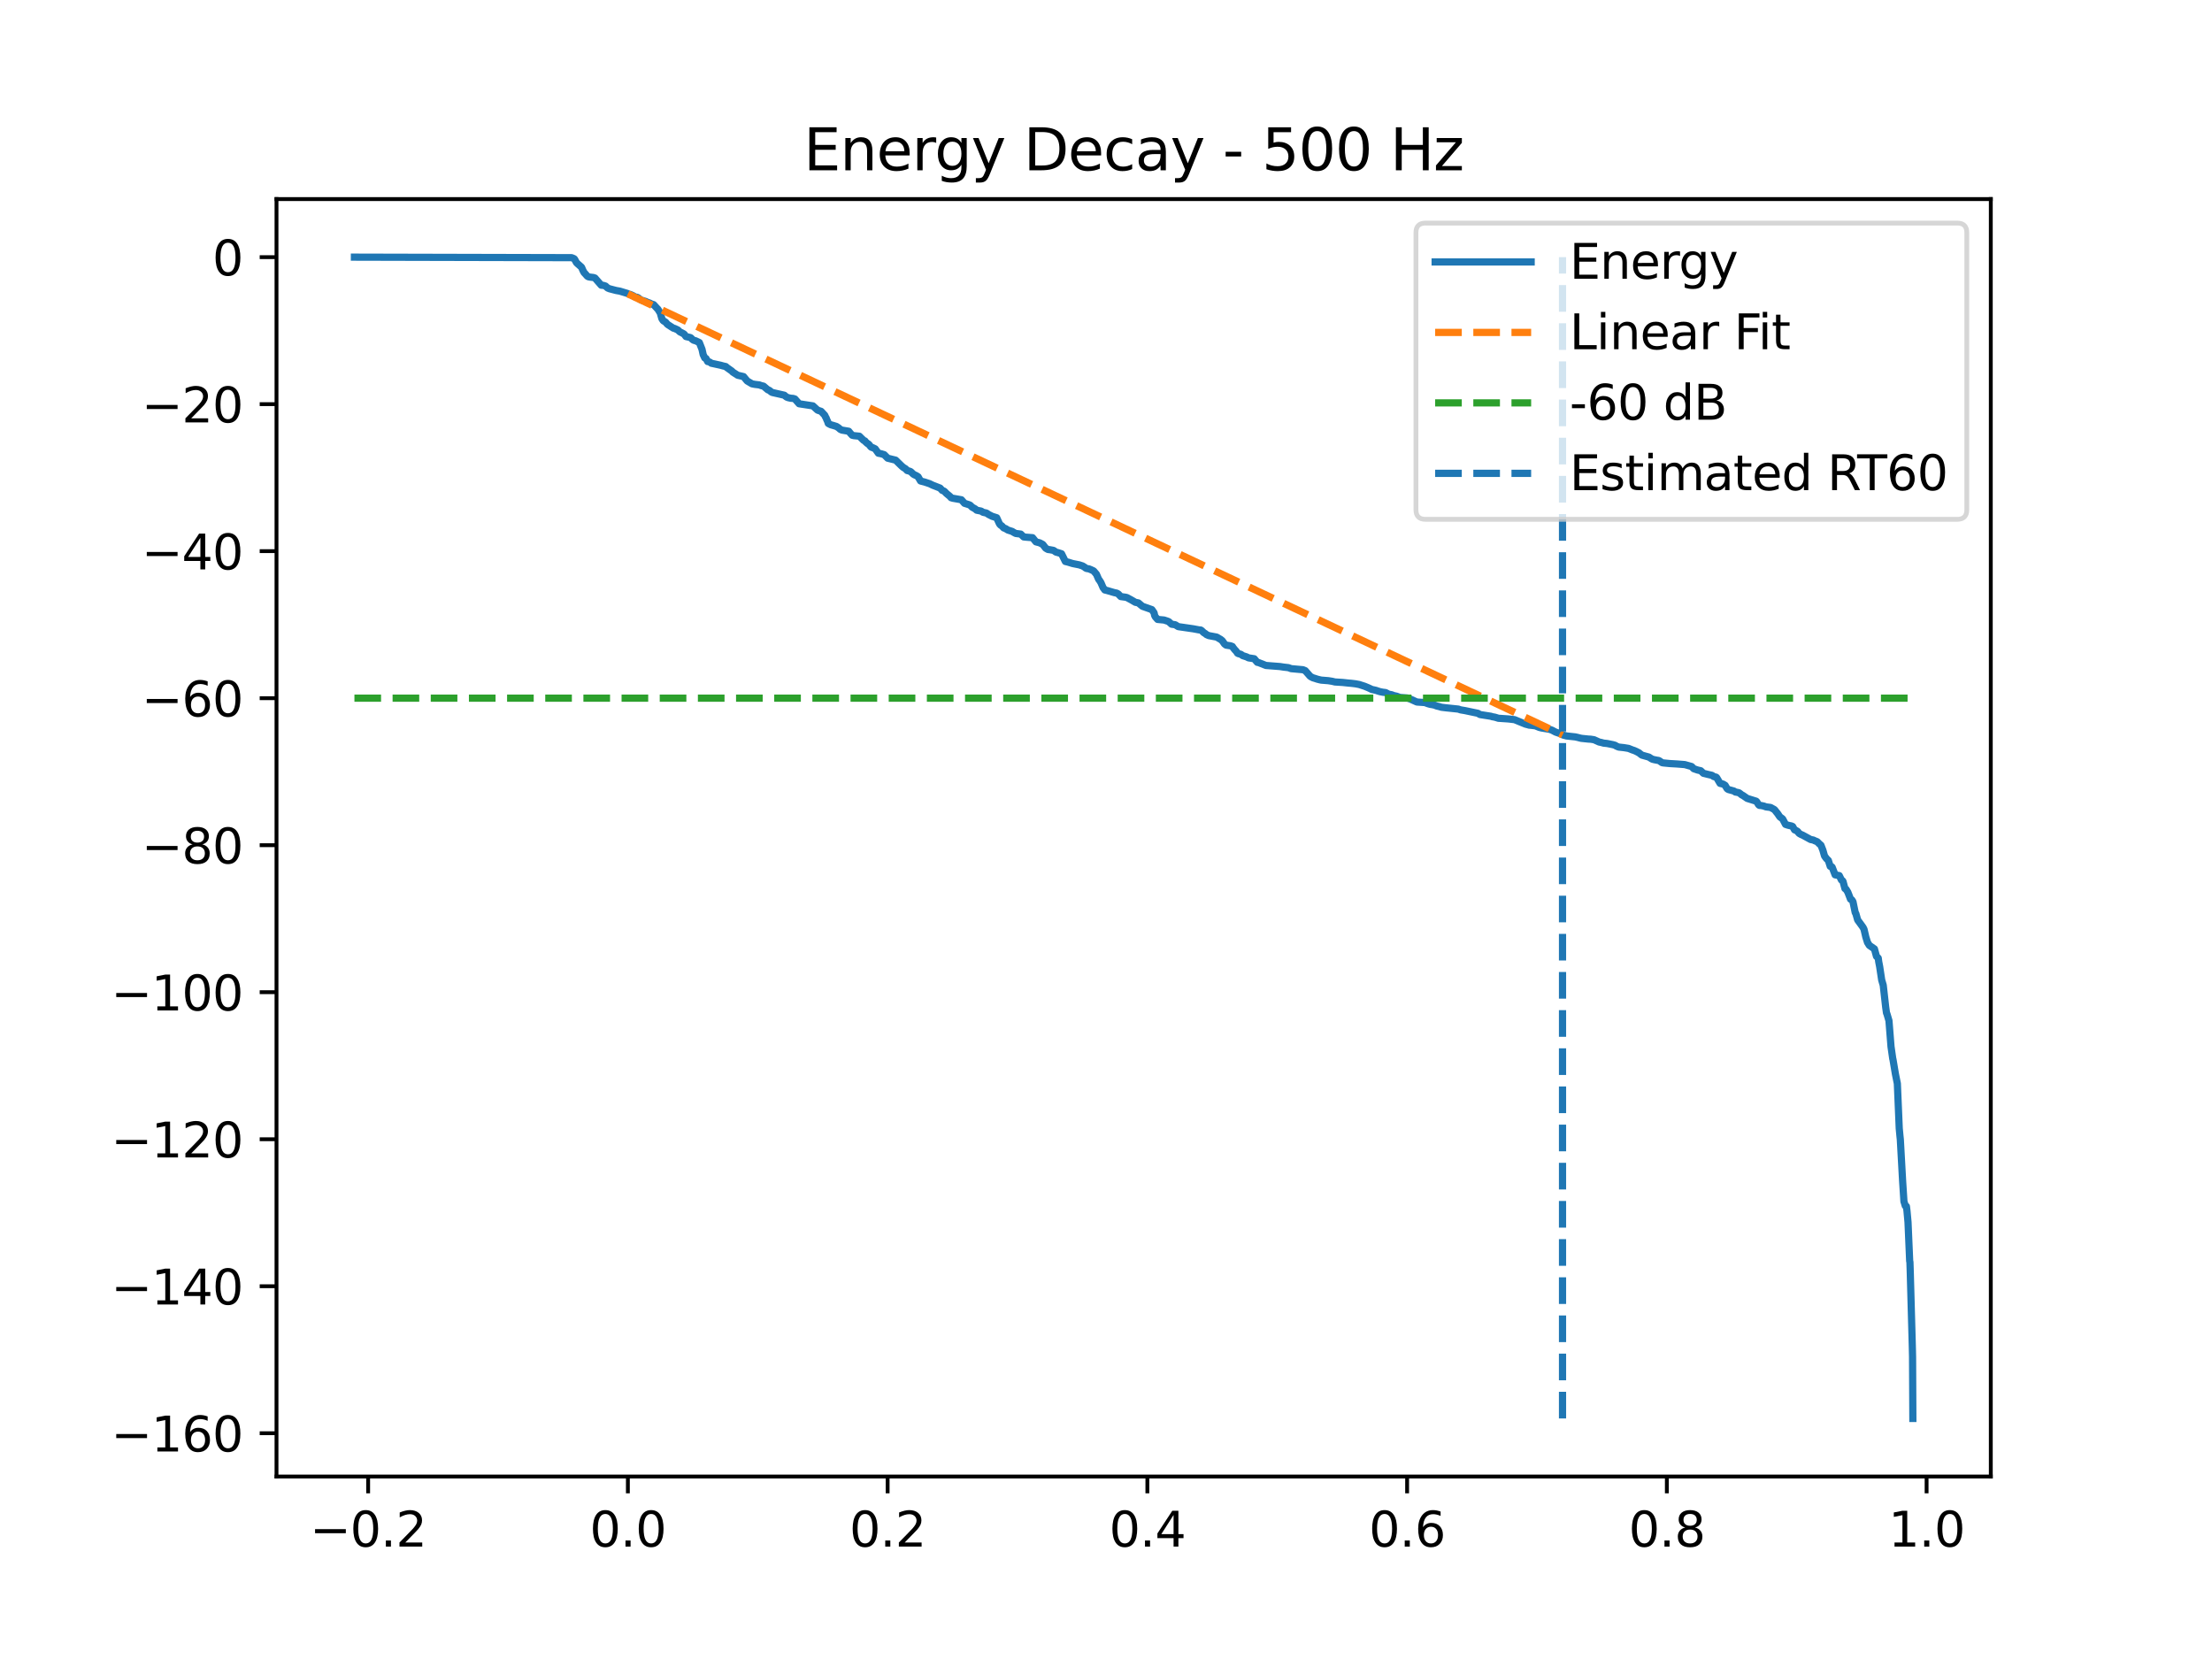 <?xml version="1.0" encoding="utf-8" standalone="no"?>
<!DOCTYPE svg PUBLIC "-//W3C//DTD SVG 1.1//EN"
  "http://www.w3.org/Graphics/SVG/1.1/DTD/svg11.dtd">
<svg xmlns:xlink="http://www.w3.org/1999/xlink" width="460.8pt" height="345.6pt" viewBox="0 0 460.8 345.6" xmlns="http://www.w3.org/2000/svg" version="1.1">
 <defs>
  <style type="text/css">*{stroke-linejoin: round; stroke-linecap: butt}</style>
 </defs>
 <g id="figure_1">
  <g id="patch_1">
   <path d="M 0 345.6 
L 460.8 345.6 
L 460.8 0 
L 0 0 
z
" style="fill: #ffffff"/>
  </g>
  <g id="axes_1">
   <g id="patch_2">
    <path d="M 57.6 307.584 
L 414.72 307.584 
L 414.72 41.472 
L 57.6 41.472 
z
" style="fill: #ffffff"/>
   </g>
   <g id="matplotlib.axis_1">
    <g id="xtick_1">
     <g id="line2d_1">
      <defs>
       <path id="mbb8c4b8100" d="M 0 0 
L 0 3.5 
" style="stroke: #000000; stroke-width: 0.8"/>
      </defs>
      <g>
       <use xlink:href="#mbb8c4b8100" x="76.69" y="307.584" style="stroke: #000000; stroke-width: 0.8"/>
      </g>
     </g>
     <g id="text_1">
      <!-- −0.2 -->
      <g transform="translate(64.549 322.182) scale(0.1 -0.1)">
       <defs>
        <path id="DejaVuSans-2212" d="M 678 2272 
L 4684 2272 
L 4684 1741 
L 678 1741 
L 678 2272 
z
" transform="scale(0.016)"/>
        <path id="DejaVuSans-30" d="M 2034 4250 
Q 1547 4250 1301 3770 
Q 1056 3291 1056 2328 
Q 1056 1369 1301 889 
Q 1547 409 2034 409 
Q 2525 409 2770 889 
Q 3016 1369 3016 2328 
Q 3016 3291 2770 3770 
Q 2525 4250 2034 4250 
z
M 2034 4750 
Q 2819 4750 3233 4129 
Q 3647 3509 3647 2328 
Q 3647 1150 3233 529 
Q 2819 -91 2034 -91 
Q 1250 -91 836 529 
Q 422 1150 422 2328 
Q 422 3509 836 4129 
Q 1250 4750 2034 4750 
z
" transform="scale(0.016)"/>
        <path id="DejaVuSans-2e" d="M 684 794 
L 1344 794 
L 1344 0 
L 684 0 
L 684 794 
z
" transform="scale(0.016)"/>
        <path id="DejaVuSans-32" d="M 1228 531 
L 3431 531 
L 3431 0 
L 469 0 
L 469 531 
Q 828 903 1448 1529 
Q 2069 2156 2228 2338 
Q 2531 2678 2651 2914 
Q 2772 3150 2772 3378 
Q 2772 3750 2511 3984 
Q 2250 4219 1831 4219 
Q 1534 4219 1204 4116 
Q 875 4013 500 3803 
L 500 4441 
Q 881 4594 1212 4672 
Q 1544 4750 1819 4750 
Q 2544 4750 2975 4387 
Q 3406 4025 3406 3419 
Q 3406 3131 3298 2873 
Q 3191 2616 2906 2266 
Q 2828 2175 2409 1742 
Q 1991 1309 1228 531 
z
" transform="scale(0.016)"/>
       </defs>
       <use xlink:href="#DejaVuSans-2212"/>
       <use xlink:href="#DejaVuSans-30" transform="translate(83.789 0)"/>
       <use xlink:href="#DejaVuSans-2e" transform="translate(147.412 0)"/>
       <use xlink:href="#DejaVuSans-32" transform="translate(179.199 0)"/>
      </g>
     </g>
    </g>
    <g id="xtick_2">
     <g id="line2d_2">
      <g>
       <use xlink:href="#mbb8c4b8100" x="130.799" y="307.584" style="stroke: #000000; stroke-width: 0.8"/>
      </g>
     </g>
     <g id="text_2">
      <!-- 0.0 -->
      <g transform="translate(122.848 322.182) scale(0.1 -0.1)">
       <use xlink:href="#DejaVuSans-30"/>
       <use xlink:href="#DejaVuSans-2e" transform="translate(63.623 0)"/>
       <use xlink:href="#DejaVuSans-30" transform="translate(95.41 0)"/>
      </g>
     </g>
    </g>
    <g id="xtick_3">
     <g id="line2d_3">
      <g>
       <use xlink:href="#mbb8c4b8100" x="184.909" y="307.584" style="stroke: #000000; stroke-width: 0.8"/>
      </g>
     </g>
     <g id="text_3">
      <!-- 0.2 -->
      <g transform="translate(176.957 322.182) scale(0.1 -0.1)">
       <use xlink:href="#DejaVuSans-30"/>
       <use xlink:href="#DejaVuSans-2e" transform="translate(63.623 0)"/>
       <use xlink:href="#DejaVuSans-32" transform="translate(95.41 0)"/>
      </g>
     </g>
    </g>
    <g id="xtick_4">
     <g id="line2d_4">
      <g>
       <use xlink:href="#mbb8c4b8100" x="239.018" y="307.584" style="stroke: #000000; stroke-width: 0.8"/>
      </g>
     </g>
     <g id="text_4">
      <!-- 0.4 -->
      <g transform="translate(231.066 322.182) scale(0.1 -0.1)">
       <defs>
        <path id="DejaVuSans-34" d="M 2419 4116 
L 825 1625 
L 2419 1625 
L 2419 4116 
z
M 2253 4666 
L 3047 4666 
L 3047 1625 
L 3713 1625 
L 3713 1100 
L 3047 1100 
L 3047 0 
L 2419 0 
L 2419 1100 
L 313 1100 
L 313 1709 
L 2253 4666 
z
" transform="scale(0.016)"/>
       </defs>
       <use xlink:href="#DejaVuSans-30"/>
       <use xlink:href="#DejaVuSans-2e" transform="translate(63.623 0)"/>
       <use xlink:href="#DejaVuSans-34" transform="translate(95.41 0)"/>
      </g>
     </g>
    </g>
    <g id="xtick_5">
     <g id="line2d_5">
      <g>
       <use xlink:href="#mbb8c4b8100" x="293.127" y="307.584" style="stroke: #000000; stroke-width: 0.8"/>
      </g>
     </g>
     <g id="text_5">
      <!-- 0.6 -->
      <g transform="translate(285.175 322.182) scale(0.1 -0.1)">
       <defs>
        <path id="DejaVuSans-36" d="M 2113 2584 
Q 1688 2584 1439 2293 
Q 1191 2003 1191 1497 
Q 1191 994 1439 701 
Q 1688 409 2113 409 
Q 2538 409 2786 701 
Q 3034 994 3034 1497 
Q 3034 2003 2786 2293 
Q 2538 2584 2113 2584 
z
M 3366 4563 
L 3366 3988 
Q 3128 4100 2886 4159 
Q 2644 4219 2406 4219 
Q 1781 4219 1451 3797 
Q 1122 3375 1075 2522 
Q 1259 2794 1537 2939 
Q 1816 3084 2150 3084 
Q 2853 3084 3261 2657 
Q 3669 2231 3669 1497 
Q 3669 778 3244 343 
Q 2819 -91 2113 -91 
Q 1303 -91 875 529 
Q 447 1150 447 2328 
Q 447 3434 972 4092 
Q 1497 4750 2381 4750 
Q 2619 4750 2861 4703 
Q 3103 4656 3366 4563 
z
" transform="scale(0.016)"/>
       </defs>
       <use xlink:href="#DejaVuSans-30"/>
       <use xlink:href="#DejaVuSans-2e" transform="translate(63.623 0)"/>
       <use xlink:href="#DejaVuSans-36" transform="translate(95.41 0)"/>
      </g>
     </g>
    </g>
    <g id="xtick_6">
     <g id="line2d_6">
      <g>
       <use xlink:href="#mbb8c4b8100" x="347.236" y="307.584" style="stroke: #000000; stroke-width: 0.8"/>
      </g>
     </g>
     <g id="text_6">
      <!-- 0.8 -->
      <g transform="translate(339.284 322.182) scale(0.1 -0.1)">
       <defs>
        <path id="DejaVuSans-38" d="M 2034 2216 
Q 1584 2216 1326 1975 
Q 1069 1734 1069 1313 
Q 1069 891 1326 650 
Q 1584 409 2034 409 
Q 2484 409 2743 651 
Q 3003 894 3003 1313 
Q 3003 1734 2745 1975 
Q 2488 2216 2034 2216 
z
M 1403 2484 
Q 997 2584 770 2862 
Q 544 3141 544 3541 
Q 544 4100 942 4425 
Q 1341 4750 2034 4750 
Q 2731 4750 3128 4425 
Q 3525 4100 3525 3541 
Q 3525 3141 3298 2862 
Q 3072 2584 2669 2484 
Q 3125 2378 3379 2068 
Q 3634 1759 3634 1313 
Q 3634 634 3220 271 
Q 2806 -91 2034 -91 
Q 1263 -91 848 271 
Q 434 634 434 1313 
Q 434 1759 690 2068 
Q 947 2378 1403 2484 
z
M 1172 3481 
Q 1172 3119 1398 2916 
Q 1625 2713 2034 2713 
Q 2441 2713 2670 2916 
Q 2900 3119 2900 3481 
Q 2900 3844 2670 4047 
Q 2441 4250 2034 4250 
Q 1625 4250 1398 4047 
Q 1172 3844 1172 3481 
z
" transform="scale(0.016)"/>
       </defs>
       <use xlink:href="#DejaVuSans-30"/>
       <use xlink:href="#DejaVuSans-2e" transform="translate(63.623 0)"/>
       <use xlink:href="#DejaVuSans-38" transform="translate(95.41 0)"/>
      </g>
     </g>
    </g>
    <g id="xtick_7">
     <g id="line2d_7">
      <g>
       <use xlink:href="#mbb8c4b8100" x="401.345" y="307.584" style="stroke: #000000; stroke-width: 0.8"/>
      </g>
     </g>
     <g id="text_7">
      <!-- 1.0 -->
      <g transform="translate(393.393 322.182) scale(0.1 -0.1)">
       <defs>
        <path id="DejaVuSans-31" d="M 794 531 
L 1825 531 
L 1825 4091 
L 703 3866 
L 703 4441 
L 1819 4666 
L 2450 4666 
L 2450 531 
L 3481 531 
L 3481 0 
L 794 0 
L 794 531 
z
" transform="scale(0.016)"/>
       </defs>
       <use xlink:href="#DejaVuSans-31"/>
       <use xlink:href="#DejaVuSans-2e" transform="translate(63.623 0)"/>
       <use xlink:href="#DejaVuSans-30" transform="translate(95.41 0)"/>
      </g>
     </g>
    </g>
   </g>
   <g id="matplotlib.axis_2">
    <g id="ytick_1">
     <g id="line2d_8">
      <defs>
       <path id="me62c8e752d" d="M 0 0 
L -3.5 0 
" style="stroke: #000000; stroke-width: 0.8"/>
      </defs>
      <g>
       <use xlink:href="#me62c8e752d" x="57.6" y="298.57" style="stroke: #000000; stroke-width: 0.8"/>
      </g>
     </g>
     <g id="text_8">
      <!-- −160 -->
      <g transform="translate(23.133 302.369) scale(0.1 -0.1)">
       <use xlink:href="#DejaVuSans-2212"/>
       <use xlink:href="#DejaVuSans-31" transform="translate(83.789 0)"/>
       <use xlink:href="#DejaVuSans-36" transform="translate(147.412 0)"/>
       <use xlink:href="#DejaVuSans-30" transform="translate(211.035 0)"/>
      </g>
     </g>
    </g>
    <g id="ytick_2">
     <g id="line2d_9">
      <g>
       <use xlink:href="#me62c8e752d" x="57.6" y="267.945" style="stroke: #000000; stroke-width: 0.8"/>
      </g>
     </g>
     <g id="text_9">
      <!-- −140 -->
      <g transform="translate(23.133 271.744) scale(0.1 -0.1)">
       <use xlink:href="#DejaVuSans-2212"/>
       <use xlink:href="#DejaVuSans-31" transform="translate(83.789 0)"/>
       <use xlink:href="#DejaVuSans-34" transform="translate(147.412 0)"/>
       <use xlink:href="#DejaVuSans-30" transform="translate(211.035 0)"/>
      </g>
     </g>
    </g>
    <g id="ytick_3">
     <g id="line2d_10">
      <g>
       <use xlink:href="#me62c8e752d" x="57.6" y="237.319" style="stroke: #000000; stroke-width: 0.8"/>
      </g>
     </g>
     <g id="text_10">
      <!-- −120 -->
      <g transform="translate(23.133 241.119) scale(0.1 -0.1)">
       <use xlink:href="#DejaVuSans-2212"/>
       <use xlink:href="#DejaVuSans-31" transform="translate(83.789 0)"/>
       <use xlink:href="#DejaVuSans-32" transform="translate(147.412 0)"/>
       <use xlink:href="#DejaVuSans-30" transform="translate(211.035 0)"/>
      </g>
     </g>
    </g>
    <g id="ytick_4">
     <g id="line2d_11">
      <g>
       <use xlink:href="#me62c8e752d" x="57.6" y="206.694" style="stroke: #000000; stroke-width: 0.8"/>
      </g>
     </g>
     <g id="text_11">
      <!-- −100 -->
      <g transform="translate(23.133 210.493) scale(0.1 -0.1)">
       <use xlink:href="#DejaVuSans-2212"/>
       <use xlink:href="#DejaVuSans-31" transform="translate(83.789 0)"/>
       <use xlink:href="#DejaVuSans-30" transform="translate(147.412 0)"/>
       <use xlink:href="#DejaVuSans-30" transform="translate(211.035 0)"/>
      </g>
     </g>
    </g>
    <g id="ytick_5">
     <g id="line2d_12">
      <g>
       <use xlink:href="#me62c8e752d" x="57.6" y="176.069" style="stroke: #000000; stroke-width: 0.8"/>
      </g>
     </g>
     <g id="text_12">
      <!-- −80 -->
      <g transform="translate(29.495 179.868) scale(0.1 -0.1)">
       <use xlink:href="#DejaVuSans-2212"/>
       <use xlink:href="#DejaVuSans-38" transform="translate(83.789 0)"/>
       <use xlink:href="#DejaVuSans-30" transform="translate(147.412 0)"/>
      </g>
     </g>
    </g>
    <g id="ytick_6">
     <g id="line2d_13">
      <g>
       <use xlink:href="#me62c8e752d" x="57.6" y="145.444" style="stroke: #000000; stroke-width: 0.8"/>
      </g>
     </g>
     <g id="text_13">
      <!-- −60 -->
      <g transform="translate(29.495 149.243) scale(0.1 -0.1)">
       <use xlink:href="#DejaVuSans-2212"/>
       <use xlink:href="#DejaVuSans-36" transform="translate(83.789 0)"/>
       <use xlink:href="#DejaVuSans-30" transform="translate(147.412 0)"/>
      </g>
     </g>
    </g>
    <g id="ytick_7">
     <g id="line2d_14">
      <g>
       <use xlink:href="#me62c8e752d" x="57.6" y="114.818" style="stroke: #000000; stroke-width: 0.8"/>
      </g>
     </g>
     <g id="text_14">
      <!-- −40 -->
      <g transform="translate(29.495 118.618) scale(0.1 -0.1)">
       <use xlink:href="#DejaVuSans-2212"/>
       <use xlink:href="#DejaVuSans-34" transform="translate(83.789 0)"/>
       <use xlink:href="#DejaVuSans-30" transform="translate(147.412 0)"/>
      </g>
     </g>
    </g>
    <g id="ytick_8">
     <g id="line2d_15">
      <g>
       <use xlink:href="#me62c8e752d" x="57.6" y="84.193" style="stroke: #000000; stroke-width: 0.8"/>
      </g>
     </g>
     <g id="text_15">
      <!-- −20 -->
      <g transform="translate(29.495 87.992) scale(0.1 -0.1)">
       <use xlink:href="#DejaVuSans-2212"/>
       <use xlink:href="#DejaVuSans-32" transform="translate(83.789 0)"/>
       <use xlink:href="#DejaVuSans-30" transform="translate(147.412 0)"/>
      </g>
     </g>
    </g>
    <g id="ytick_9">
     <g id="line2d_16">
      <g>
       <use xlink:href="#me62c8e752d" x="57.6" y="53.568" style="stroke: #000000; stroke-width: 0.8"/>
      </g>
     </g>
     <g id="text_16">
      <!-- 0 -->
      <g transform="translate(44.237 57.367) scale(0.1 -0.1)">
       <use xlink:href="#DejaVuSans-30"/>
      </g>
     </g>
    </g>
   </g>
   <g id="line2d_17">
    <path d="M 73.833 53.568 
L 119.081 53.677 
L 119.572 53.875 
L 119.69 53.985 
L 120.096 54.719 
L 120.214 54.835 
L 120.406 55.014 
L 121.144 55.664 
L 121.409 56.282 
L 121.669 56.784 
L 121.821 56.934 
L 122.351 57.531 
L 122.553 57.654 
L 122.852 57.719 
L 123.624 57.811 
L 123.94 57.916 
L 125.248 59.414 
L 125.676 59.444 
L 126.138 59.588 
L 126.572 59.989 
L 126.967 60.153 
L 128.325 60.509 
L 129.125 60.652 
L 130.675 61.119 
L 130.963 61.264 
L 131.307 61.342 
L 131.882 61.603 
L 132.107 61.741 
L 132.361 61.882 
L 132.71 61.922 
L 132.992 62.068 
L 133.432 62.445 
L 133.821 62.587 
L 134.525 62.804 
L 134.835 62.958 
L 135.371 63.146 
L 135.709 63.324 
L 136.171 63.465 
L 136.881 64.242 
L 137.028 64.38 
L 137.546 65.199 
L 137.873 66.368 
L 138.003 66.574 
L 138.177 66.826 
L 138.64 67.096 
L 139 67.517 
L 139.22 67.688 
L 139.417 67.808 
L 139.649 67.963 
L 140.28 68.366 
L 140.522 68.418 
L 141.227 68.748 
L 141.509 69.028 
L 141.734 69.196 
L 141.943 69.279 
L 142.523 69.606 
L 142.901 70.112 
L 143.831 70.322 
L 143.972 70.43 
L 144.208 70.683 
L 144.507 70.882 
L 144.919 70.993 
L 145.685 71.358 
L 146.243 72.774 
L 146.48 73.86 
L 146.812 74.567 
L 147.077 74.682 
L 147.421 75.321 
L 147.624 75.348 
L 147.9 75.458 
L 148.176 75.669 
L 148.391 75.714 
L 150.093 76.082 
L 150.634 76.233 
L 151.209 76.362 
L 151.372 76.534 
L 152.437 77.286 
L 152.652 77.514 
L 153.683 78.175 
L 154.895 78.45 
L 155.645 79.358 
L 156.422 79.817 
L 156.631 79.951 
L 157.234 80.069 
L 158.175 80.183 
L 158.575 80.327 
L 159.06 80.443 
L 159.956 81.202 
L 160.255 81.312 
L 160.689 81.663 
L 160.903 81.765 
L 163.395 82.332 
L 163.614 82.528 
L 163.874 82.721 
L 164.201 82.845 
L 164.713 82.96 
L 165.221 82.998 
L 165.593 83.113 
L 166.472 84.111 
L 169.347 84.552 
L 170.316 85.442 
L 171.054 85.689 
L 171.652 86.337 
L 171.832 86.526 
L 171.928 86.781 
L 172.125 87.117 
L 172.21 87.38 
L 172.407 87.79 
L 172.537 88.2 
L 172.7 88.304 
L 173.078 88.49 
L 173.568 88.623 
L 174.245 88.834 
L 174.69 89.125 
L 174.814 89.234 
L 175.045 89.446 
L 175.394 89.598 
L 176.803 89.835 
L 177.204 90.321 
L 177.305 90.422 
L 177.525 90.663 
L 177.863 90.751 
L 179.024 90.868 
L 179.571 91.412 
L 179.757 91.586 
L 179.932 91.755 
L 180.191 91.86 
L 180.315 92.056 
L 180.501 92.201 
L 180.647 92.364 
L 180.862 92.467 
L 181.003 92.583 
L 181.408 93.083 
L 181.572 93.193 
L 181.82 93.26 
L 182.316 93.498 
L 182.981 94.414 
L 183.505 94.51 
L 184.187 94.712 
L 184.92 95.449 
L 186.087 95.738 
L 186.571 95.85 
L 187.811 97.061 
L 187.935 97.169 
L 188.149 97.358 
L 188.645 97.66 
L 188.978 98.019 
L 189.367 98.12 
L 189.711 98.25 
L 190.117 98.635 
L 190.241 98.754 
L 190.455 98.891 
L 190.872 99.077 
L 191.261 99.325 
L 191.762 100.192 
L 191.931 100.244 
L 192.619 100.419 
L 193.656 100.763 
L 194.051 100.957 
L 194.321 101.086 
L 194.783 101.262 
L 195.837 101.677 
L 196.277 102.155 
L 196.649 102.3 
L 196.846 102.464 
L 197.055 102.698 
L 197.292 102.909 
L 197.9 103.414 
L 198.126 103.683 
L 198.503 103.796 
L 200.273 104.107 
L 200.921 104.846 
L 201.778 105.113 
L 202.083 105.23 
L 202.505 105.651 
L 203.153 106.014 
L 203.458 106.284 
L 203.802 106.354 
L 204.393 106.47 
L 204.782 106.722 
L 205.493 106.874 
L 205.972 107.194 
L 206.687 107.556 
L 207.629 107.852 
L 208.159 109.02 
L 208.271 109.21 
L 208.485 109.429 
L 208.671 109.533 
L 209.089 109.971 
L 209.539 110.141 
L 209.697 110.26 
L 209.996 110.435 
L 210.238 110.505 
L 210.898 110.718 
L 211.05 110.835 
L 211.585 111.126 
L 212.639 111.259 
L 213.254 111.852 
L 213.671 111.898 
L 215.097 112.009 
L 215.604 112.631 
L 215.807 112.875 
L 216.591 113.083 
L 217.233 113.415 
L 217.836 114.195 
L 218.304 114.466 
L 218.738 114.517 
L 219.488 114.66 
L 219.967 115.01 
L 220.401 115.124 
L 220.795 115.246 
L 221.139 115.361 
L 221.934 116.965 
L 222.492 117.101 
L 223.365 117.37 
L 223.58 117.421 
L 224.831 117.67 
L 225.158 117.78 
L 225.519 117.894 
L 225.986 118.182 
L 226.133 118.316 
L 226.341 118.421 
L 226.854 118.507 
L 227.317 118.698 
L 227.829 118.938 
L 228.275 119.47 
L 228.387 119.578 
L 228.883 120.71 
L 228.985 120.815 
L 229.267 121.249 
L 229.368 121.432 
L 229.808 122.458 
L 229.909 122.56 
L 230.146 122.899 
L 230.619 123.013 
L 232.113 123.451 
L 232.643 123.561 
L 232.964 123.745 
L 233.477 124.277 
L 234.48 124.414 
L 234.762 124.484 
L 235.709 124.994 
L 236.498 125.463 
L 237.146 125.599 
L 237.924 126.255 
L 238.099 126.34 
L 239.953 126.993 
L 240.235 127.399 
L 240.421 127.669 
L 240.528 128.204 
L 240.692 128.513 
L 241.154 129.036 
L 242.49 129.162 
L 243.205 129.394 
L 243.47 129.502 
L 244.062 130.035 
L 244.817 130.142 
L 245.437 130.535 
L 248.571 130.99 
L 249.772 131.215 
L 250.138 131.246 
L 250.319 131.365 
L 250.781 131.807 
L 251.13 132.013 
L 251.311 132.19 
L 251.801 132.407 
L 253.452 132.717 
L 253.836 132.939 
L 253.993 133.046 
L 254.208 133.149 
L 254.613 133.467 
L 255.087 134.141 
L 255.233 134.255 
L 255.436 134.395 
L 256.344 134.532 
L 256.738 134.682 
L 256.874 134.909 
L 257.263 135.391 
L 257.471 135.601 
L 257.674 135.866 
L 257.792 136.062 
L 257.967 136.163 
L 258.48 136.296 
L 258.891 136.583 
L 259.664 136.83 
L 260.081 137.042 
L 261.281 137.227 
L 261.591 137.596 
L 261.918 137.975 
L 262.149 138.009 
L 262.566 138.174 
L 263.057 138.359 
L 263.412 138.507 
L 263.733 138.628 
L 266.664 138.855 
L 267.38 138.969 
L 268.389 139.083 
L 268.969 139.291 
L 269.961 139.382 
L 271.427 139.515 
L 271.911 139.714 
L 272.892 140.836 
L 273.078 140.974 
L 273.507 141.196 
L 273.957 141.33 
L 274.386 141.474 
L 274.848 141.594 
L 275.248 141.681 
L 276.702 141.798 
L 277.525 141.928 
L 278.083 142.066 
L 279.673 142.165 
L 281.059 142.311 
L 281.426 142.335 
L 282.361 142.448 
L 283.162 142.598 
L 283.511 142.715 
L 283.889 142.835 
L 284.255 142.95 
L 285.027 143.27 
L 285.518 143.496 
L 285.783 143.633 
L 286.126 143.697 
L 286.651 143.816 
L 287 143.938 
L 287.468 144.084 
L 288.065 144.203 
L 288.64 144.273 
L 288.866 144.383 
L 289.277 144.609 
L 289.908 144.728 
L 290.382 144.909 
L 290.945 145.03 
L 291.622 145.285 
L 293.172 145.397 
L 293.735 145.604 
L 295.161 146.243 
L 296.819 146.356 
L 297.478 146.596 
L 297.923 146.722 
L 298.278 146.774 
L 298.887 146.904 
L 299.248 147.06 
L 299.851 147.204 
L 300.285 147.336 
L 301.243 147.45 
L 303.808 147.718 
L 304.259 147.874 
L 305.155 148.025 
L 307.24 148.462 
L 307.894 148.594 
L 308.283 148.847 
L 310.583 149.21 
L 310.859 149.304 
L 311.377 149.394 
L 311.772 149.51 
L 312.133 149.627 
L 314.224 149.767 
L 315.514 149.919 
L 316.456 150.308 
L 317.786 150.85 
L 318.248 150.969 
L 318.547 151.06 
L 318.975 151.095 
L 319.86 151.207 
L 320.649 151.529 
L 321.1 151.646 
L 322.182 151.826 
L 322.819 151.937 
L 323.309 152.109 
L 324.059 152.509 
L 324.285 152.585 
L 324.786 152.752 
L 325.412 153.012 
L 325.637 153.125 
L 326.314 153.31 
L 328.174 153.512 
L 328.658 153.62 
L 329.081 153.73 
L 329.431 153.811 
L 330.885 153.962 
L 331.358 153.988 
L 332.068 154.098 
L 333.117 154.573 
L 333.63 154.684 
L 334.052 154.805 
L 334.796 154.885 
L 336.014 155.129 
L 336.504 155.273 
L 336.651 155.395 
L 336.871 155.495 
L 337.209 155.629 
L 338.291 155.747 
L 339.26 155.906 
L 340.061 156.227 
L 340.444 156.351 
L 341.019 156.61 
L 341.194 156.724 
L 341.413 156.799 
L 341.588 156.966 
L 342.028 157.302 
L 343.505 157.716 
L 343.989 158.032 
L 344.232 158.157 
L 344.609 158.254 
L 345.235 158.377 
L 345.517 158.415 
L 345.725 158.523 
L 346.227 158.876 
L 346.503 158.93 
L 347.867 159.063 
L 349.383 159.152 
L 350.967 159.277 
L 352.387 159.678 
L 352.844 160.14 
L 353.673 160.42 
L 354.293 160.555 
L 354.851 161.089 
L 355.876 161.343 
L 356.649 161.519 
L 356.987 161.765 
L 357.511 161.9 
L 357.629 162.021 
L 358.323 163.194 
L 358.931 163.331 
L 359.382 163.601 
L 359.765 164.264 
L 359.929 164.402 
L 360.109 164.487 
L 361.22 164.79 
L 361.513 165 
L 361.749 165.031 
L 362.268 165.144 
L 362.691 165.466 
L 362.837 165.602 
L 363.068 165.695 
L 363.965 166.32 
L 365.836 166.902 
L 365.96 167.02 
L 366.366 167.672 
L 366.54 167.784 
L 366.873 167.802 
L 367.442 167.919 
L 367.882 168.086 
L 368.84 168.208 
L 369.618 168.639 
L 369.736 168.759 
L 370.136 169.269 
L 370.232 169.376 
L 370.48 169.723 
L 370.582 169.89 
L 370.807 170.192 
L 371.252 170.511 
L 371.365 170.62 
L 371.957 171.735 
L 372.363 171.875 
L 372.814 171.989 
L 373.157 172.051 
L 373.439 172.174 
L 373.834 172.868 
L 374.133 172.999 
L 374.488 173.207 
L 374.719 173.533 
L 374.888 173.668 
L 375.209 173.847 
L 375.497 173.962 
L 377.182 174.884 
L 377.757 174.995 
L 378.027 175.136 
L 378.557 175.344 
L 379.002 175.796 
L 379.335 176.074 
L 379.741 177.116 
L 379.803 177.337 
L 380.068 178.275 
L 380.231 178.525 
L 380.485 178.86 
L 380.879 179.25 
L 381.268 180.476 
L 381.533 180.531 
L 381.668 180.648 
L 382.288 182.242 
L 382.469 182.278 
L 383.151 182.4 
L 383.602 183.316 
L 383.816 183.454 
L 383.929 183.594 
L 384.334 185.111 
L 384.56 185.238 
L 384.926 185.835 
L 385.14 186.377 
L 385.501 187.322 
L 385.749 187.437 
L 386.003 187.829 
L 386.482 190.136 
L 386.606 190.306 
L 386.983 191.638 
L 387.947 192.963 
L 388.139 193.25 
L 388.314 193.607 
L 388.68 195.187 
L 389.052 196.382 
L 389.142 196.488 
L 389.407 196.936 
L 390.478 197.673 
L 390.906 199.229 
L 391.273 199.592 
L 391.369 200.334 
L 391.571 201.385 
L 391.994 204.168 
L 392.31 205.236 
L 392.823 209.809 
L 392.992 211.007 
L 393.093 211.237 
L 393.505 212.63 
L 393.933 218.029 
L 394.294 220.545 
L 394.345 220.728 
L 394.846 223.714 
L 395.252 225.726 
L 395.647 235.074 
L 395.799 236.691 
L 395.872 237.359 
L 396.357 246.163 
L 396.627 250.319 
L 396.706 250.531 
L 396.898 251.189 
L 397.14 251.303 
L 397.259 252.265 
L 397.473 254.593 
L 397.822 262.727 
L 397.873 262.888 
L 397.946 265.156 
L 398.363 280.221 
L 398.42 282.624 
L 398.482 295.488 
L 398.482 295.488 
" clip-path="url(#p881c65a2c0)" style="fill: none; stroke: #1f77b4; stroke-width: 1.5; stroke-linecap: square"/>
   </g>
   <g id="line2d_18">
    <path d="M 130.799 61.225 
L 325.502 153.1 
" clip-path="url(#p881c65a2c0)" style="fill: none; stroke-dasharray: 5.55,2.4; stroke-dashoffset: 0; stroke: #ff7f0e; stroke-width: 1.5"/>
   </g>
   <g id="line2d_19">
    <path d="M 73.833 145.444 
L 398.487 145.444 
L 398.487 145.444 
" clip-path="url(#p881c65a2c0)" style="fill: none; stroke-dasharray: 5.55,2.4; stroke-dashoffset: 0; stroke: #2ca02c; stroke-width: 1.5"/>
   </g>
   <g id="LineCollection_1">
    <path d="M 325.502 295.488 
L 325.502 53.568 
" clip-path="url(#p881c65a2c0)" style="fill: none; stroke-dasharray: 5.55,2.4; stroke-dashoffset: 0; stroke: #1f77b4; stroke-width: 1.5"/>
   </g>
   <g id="patch_3">
    <path d="M 57.6 307.584 
L 57.6 41.472 
" style="fill: none; stroke: #000000; stroke-width: 0.8; stroke-linejoin: miter; stroke-linecap: square"/>
   </g>
   <g id="patch_4">
    <path d="M 414.72 307.584 
L 414.72 41.472 
" style="fill: none; stroke: #000000; stroke-width: 0.8; stroke-linejoin: miter; stroke-linecap: square"/>
   </g>
   <g id="patch_5">
    <path d="M 57.6 307.584 
L 414.72 307.584 
" style="fill: none; stroke: #000000; stroke-width: 0.8; stroke-linejoin: miter; stroke-linecap: square"/>
   </g>
   <g id="patch_6">
    <path d="M 57.6 41.472 
L 414.72 41.472 
" style="fill: none; stroke: #000000; stroke-width: 0.8; stroke-linejoin: miter; stroke-linecap: square"/>
   </g>
   <g id="text_17">
    <!-- Energy Decay - 500 Hz -->
    <g transform="translate(167.407 35.472) scale(0.12 -0.12)">
     <defs>
      <path id="DejaVuSans-45" d="M 628 4666 
L 3578 4666 
L 3578 4134 
L 1259 4134 
L 1259 2753 
L 3481 2753 
L 3481 2222 
L 1259 2222 
L 1259 531 
L 3634 531 
L 3634 0 
L 628 0 
L 628 4666 
z
" transform="scale(0.016)"/>
      <path id="DejaVuSans-6e" d="M 3513 2113 
L 3513 0 
L 2938 0 
L 2938 2094 
Q 2938 2591 2744 2837 
Q 2550 3084 2163 3084 
Q 1697 3084 1428 2787 
Q 1159 2491 1159 1978 
L 1159 0 
L 581 0 
L 581 3500 
L 1159 3500 
L 1159 2956 
Q 1366 3272 1645 3428 
Q 1925 3584 2291 3584 
Q 2894 3584 3203 3211 
Q 3513 2838 3513 2113 
z
" transform="scale(0.016)"/>
      <path id="DejaVuSans-65" d="M 3597 1894 
L 3597 1613 
L 953 1613 
Q 991 1019 1311 708 
Q 1631 397 2203 397 
Q 2534 397 2845 478 
Q 3156 559 3463 722 
L 3463 178 
Q 3153 47 2828 -22 
Q 2503 -91 2169 -91 
Q 1331 -91 842 396 
Q 353 884 353 1716 
Q 353 2575 817 3079 
Q 1281 3584 2069 3584 
Q 2775 3584 3186 3129 
Q 3597 2675 3597 1894 
z
M 3022 2063 
Q 3016 2534 2758 2815 
Q 2500 3097 2075 3097 
Q 1594 3097 1305 2825 
Q 1016 2553 972 2059 
L 3022 2063 
z
" transform="scale(0.016)"/>
      <path id="DejaVuSans-72" d="M 2631 2963 
Q 2534 3019 2420 3045 
Q 2306 3072 2169 3072 
Q 1681 3072 1420 2755 
Q 1159 2438 1159 1844 
L 1159 0 
L 581 0 
L 581 3500 
L 1159 3500 
L 1159 2956 
Q 1341 3275 1631 3429 
Q 1922 3584 2338 3584 
Q 2397 3584 2469 3576 
Q 2541 3569 2628 3553 
L 2631 2963 
z
" transform="scale(0.016)"/>
      <path id="DejaVuSans-67" d="M 2906 1791 
Q 2906 2416 2648 2759 
Q 2391 3103 1925 3103 
Q 1463 3103 1205 2759 
Q 947 2416 947 1791 
Q 947 1169 1205 825 
Q 1463 481 1925 481 
Q 2391 481 2648 825 
Q 2906 1169 2906 1791 
z
M 3481 434 
Q 3481 -459 3084 -895 
Q 2688 -1331 1869 -1331 
Q 1566 -1331 1297 -1286 
Q 1028 -1241 775 -1147 
L 775 -588 
Q 1028 -725 1275 -790 
Q 1522 -856 1778 -856 
Q 2344 -856 2625 -561 
Q 2906 -266 2906 331 
L 2906 616 
Q 2728 306 2450 153 
Q 2172 0 1784 0 
Q 1141 0 747 490 
Q 353 981 353 1791 
Q 353 2603 747 3093 
Q 1141 3584 1784 3584 
Q 2172 3584 2450 3431 
Q 2728 3278 2906 2969 
L 2906 3500 
L 3481 3500 
L 3481 434 
z
" transform="scale(0.016)"/>
      <path id="DejaVuSans-79" d="M 2059 -325 
Q 1816 -950 1584 -1140 
Q 1353 -1331 966 -1331 
L 506 -1331 
L 506 -850 
L 844 -850 
Q 1081 -850 1212 -737 
Q 1344 -625 1503 -206 
L 1606 56 
L 191 3500 
L 800 3500 
L 1894 763 
L 2988 3500 
L 3597 3500 
L 2059 -325 
z
" transform="scale(0.016)"/>
      <path id="DejaVuSans-20" transform="scale(0.016)"/>
      <path id="DejaVuSans-44" d="M 1259 4147 
L 1259 519 
L 2022 519 
Q 2988 519 3436 956 
Q 3884 1394 3884 2338 
Q 3884 3275 3436 3711 
Q 2988 4147 2022 4147 
L 1259 4147 
z
M 628 4666 
L 1925 4666 
Q 3281 4666 3915 4102 
Q 4550 3538 4550 2338 
Q 4550 1131 3912 565 
Q 3275 0 1925 0 
L 628 0 
L 628 4666 
z
" transform="scale(0.016)"/>
      <path id="DejaVuSans-63" d="M 3122 3366 
L 3122 2828 
Q 2878 2963 2633 3030 
Q 2388 3097 2138 3097 
Q 1578 3097 1268 2742 
Q 959 2388 959 1747 
Q 959 1106 1268 751 
Q 1578 397 2138 397 
Q 2388 397 2633 464 
Q 2878 531 3122 666 
L 3122 134 
Q 2881 22 2623 -34 
Q 2366 -91 2075 -91 
Q 1284 -91 818 406 
Q 353 903 353 1747 
Q 353 2603 823 3093 
Q 1294 3584 2113 3584 
Q 2378 3584 2631 3529 
Q 2884 3475 3122 3366 
z
" transform="scale(0.016)"/>
      <path id="DejaVuSans-61" d="M 2194 1759 
Q 1497 1759 1228 1600 
Q 959 1441 959 1056 
Q 959 750 1161 570 
Q 1363 391 1709 391 
Q 2188 391 2477 730 
Q 2766 1069 2766 1631 
L 2766 1759 
L 2194 1759 
z
M 3341 1997 
L 3341 0 
L 2766 0 
L 2766 531 
Q 2569 213 2275 61 
Q 1981 -91 1556 -91 
Q 1019 -91 701 211 
Q 384 513 384 1019 
Q 384 1609 779 1909 
Q 1175 2209 1959 2209 
L 2766 2209 
L 2766 2266 
Q 2766 2663 2505 2880 
Q 2244 3097 1772 3097 
Q 1472 3097 1187 3025 
Q 903 2953 641 2809 
L 641 3341 
Q 956 3463 1253 3523 
Q 1550 3584 1831 3584 
Q 2591 3584 2966 3190 
Q 3341 2797 3341 1997 
z
" transform="scale(0.016)"/>
      <path id="DejaVuSans-2d" d="M 313 2009 
L 1997 2009 
L 1997 1497 
L 313 1497 
L 313 2009 
z
" transform="scale(0.016)"/>
      <path id="DejaVuSans-35" d="M 691 4666 
L 3169 4666 
L 3169 4134 
L 1269 4134 
L 1269 2991 
Q 1406 3038 1543 3061 
Q 1681 3084 1819 3084 
Q 2600 3084 3056 2656 
Q 3513 2228 3513 1497 
Q 3513 744 3044 326 
Q 2575 -91 1722 -91 
Q 1428 -91 1123 -41 
Q 819 9 494 109 
L 494 744 
Q 775 591 1075 516 
Q 1375 441 1709 441 
Q 2250 441 2565 725 
Q 2881 1009 2881 1497 
Q 2881 1984 2565 2268 
Q 2250 2553 1709 2553 
Q 1456 2553 1204 2497 
Q 953 2441 691 2322 
L 691 4666 
z
" transform="scale(0.016)"/>
      <path id="DejaVuSans-48" d="M 628 4666 
L 1259 4666 
L 1259 2753 
L 3553 2753 
L 3553 4666 
L 4184 4666 
L 4184 0 
L 3553 0 
L 3553 2222 
L 1259 2222 
L 1259 0 
L 628 0 
L 628 4666 
z
" transform="scale(0.016)"/>
      <path id="DejaVuSans-7a" d="M 353 3500 
L 3084 3500 
L 3084 2975 
L 922 459 
L 3084 459 
L 3084 0 
L 275 0 
L 275 525 
L 2438 3041 
L 353 3041 
L 353 3500 
z
" transform="scale(0.016)"/>
     </defs>
     <use xlink:href="#DejaVuSans-45"/>
     <use xlink:href="#DejaVuSans-6e" transform="translate(63.184 0)"/>
     <use xlink:href="#DejaVuSans-65" transform="translate(126.562 0)"/>
     <use xlink:href="#DejaVuSans-72" transform="translate(188.086 0)"/>
     <use xlink:href="#DejaVuSans-67" transform="translate(227.449 0)"/>
     <use xlink:href="#DejaVuSans-79" transform="translate(290.926 0)"/>
     <use xlink:href="#DejaVuSans-20" transform="translate(350.105 0)"/>
     <use xlink:href="#DejaVuSans-44" transform="translate(381.893 0)"/>
     <use xlink:href="#DejaVuSans-65" transform="translate(458.895 0)"/>
     <use xlink:href="#DejaVuSans-63" transform="translate(520.418 0)"/>
     <use xlink:href="#DejaVuSans-61" transform="translate(575.398 0)"/>
     <use xlink:href="#DejaVuSans-79" transform="translate(636.678 0)"/>
     <use xlink:href="#DejaVuSans-20" transform="translate(695.857 0)"/>
     <use xlink:href="#DejaVuSans-2d" transform="translate(727.645 0)"/>
     <use xlink:href="#DejaVuSans-20" transform="translate(763.729 0)"/>
     <use xlink:href="#DejaVuSans-35" transform="translate(795.516 0)"/>
     <use xlink:href="#DejaVuSans-30" transform="translate(859.139 0)"/>
     <use xlink:href="#DejaVuSans-30" transform="translate(922.762 0)"/>
     <use xlink:href="#DejaVuSans-20" transform="translate(986.385 0)"/>
     <use xlink:href="#DejaVuSans-48" transform="translate(1018.172 0)"/>
     <use xlink:href="#DejaVuSans-7a" transform="translate(1093.367 0)"/>
    </g>
   </g>
   <g id="legend_1">
    <g id="patch_7">
     <path d="M 296.968 108.184 
L 407.72 108.184 
Q 409.72 108.184 409.72 106.184 
L 409.72 48.472 
Q 409.72 46.472 407.72 46.472 
L 296.968 46.472 
Q 294.968 46.472 294.968 48.472 
L 294.968 106.184 
Q 294.968 108.184 296.968 108.184 
z
" style="fill: #ffffff; opacity: 0.8; stroke: #cccccc; stroke-linejoin: miter"/>
    </g>
    <g id="line2d_20">
     <path d="M 298.968 54.57 
L 308.968 54.57 
L 318.968 54.57 
" style="fill: none; stroke: #1f77b4; stroke-width: 1.5; stroke-linecap: square"/>
    </g>
    <g id="text_18">
     <!-- Energy -->
     <g transform="translate(326.968 58.07) scale(0.1 -0.1)">
      <use xlink:href="#DejaVuSans-45"/>
      <use xlink:href="#DejaVuSans-6e" transform="translate(63.184 0)"/>
      <use xlink:href="#DejaVuSans-65" transform="translate(126.562 0)"/>
      <use xlink:href="#DejaVuSans-72" transform="translate(188.086 0)"/>
      <use xlink:href="#DejaVuSans-67" transform="translate(227.449 0)"/>
      <use xlink:href="#DejaVuSans-79" transform="translate(290.926 0)"/>
     </g>
    </g>
    <g id="line2d_21">
     <path d="M 298.968 69.249 
L 308.968 69.249 
L 318.968 69.249 
" style="fill: none; stroke-dasharray: 5.55,2.4; stroke-dashoffset: 0; stroke: #ff7f0e; stroke-width: 1.5"/>
    </g>
    <g id="text_19">
     <!-- Linear Fit -->
     <g transform="translate(326.968 72.749) scale(0.1 -0.1)">
      <defs>
       <path id="DejaVuSans-4c" d="M 628 4666 
L 1259 4666 
L 1259 531 
L 3531 531 
L 3531 0 
L 628 0 
L 628 4666 
z
" transform="scale(0.016)"/>
       <path id="DejaVuSans-69" d="M 603 3500 
L 1178 3500 
L 1178 0 
L 603 0 
L 603 3500 
z
M 603 4863 
L 1178 4863 
L 1178 4134 
L 603 4134 
L 603 4863 
z
" transform="scale(0.016)"/>
       <path id="DejaVuSans-46" d="M 628 4666 
L 3309 4666 
L 3309 4134 
L 1259 4134 
L 1259 2759 
L 3109 2759 
L 3109 2228 
L 1259 2228 
L 1259 0 
L 628 0 
L 628 4666 
z
" transform="scale(0.016)"/>
       <path id="DejaVuSans-74" d="M 1172 4494 
L 1172 3500 
L 2356 3500 
L 2356 3053 
L 1172 3053 
L 1172 1153 
Q 1172 725 1289 603 
Q 1406 481 1766 481 
L 2356 481 
L 2356 0 
L 1766 0 
Q 1100 0 847 248 
Q 594 497 594 1153 
L 594 3053 
L 172 3053 
L 172 3500 
L 594 3500 
L 594 4494 
L 1172 4494 
z
" transform="scale(0.016)"/>
      </defs>
      <use xlink:href="#DejaVuSans-4c"/>
      <use xlink:href="#DejaVuSans-69" transform="translate(55.713 0)"/>
      <use xlink:href="#DejaVuSans-6e" transform="translate(83.496 0)"/>
      <use xlink:href="#DejaVuSans-65" transform="translate(146.875 0)"/>
      <use xlink:href="#DejaVuSans-61" transform="translate(208.398 0)"/>
      <use xlink:href="#DejaVuSans-72" transform="translate(269.678 0)"/>
      <use xlink:href="#DejaVuSans-20" transform="translate(310.791 0)"/>
      <use xlink:href="#DejaVuSans-46" transform="translate(342.578 0)"/>
      <use xlink:href="#DejaVuSans-69" transform="translate(392.848 0)"/>
      <use xlink:href="#DejaVuSans-74" transform="translate(420.631 0)"/>
     </g>
    </g>
    <g id="line2d_22">
     <path d="M 298.968 83.927 
L 308.968 83.927 
L 318.968 83.927 
" style="fill: none; stroke-dasharray: 5.55,2.4; stroke-dashoffset: 0; stroke: #2ca02c; stroke-width: 1.5"/>
    </g>
    <g id="text_20">
     <!-- -60 dB -->
     <g transform="translate(326.968 87.427) scale(0.1 -0.1)">
      <defs>
       <path id="DejaVuSans-64" d="M 2906 2969 
L 2906 4863 
L 3481 4863 
L 3481 0 
L 2906 0 
L 2906 525 
Q 2725 213 2448 61 
Q 2172 -91 1784 -91 
Q 1150 -91 751 415 
Q 353 922 353 1747 
Q 353 2572 751 3078 
Q 1150 3584 1784 3584 
Q 2172 3584 2448 3432 
Q 2725 3281 2906 2969 
z
M 947 1747 
Q 947 1113 1208 752 
Q 1469 391 1925 391 
Q 2381 391 2643 752 
Q 2906 1113 2906 1747 
Q 2906 2381 2643 2742 
Q 2381 3103 1925 3103 
Q 1469 3103 1208 2742 
Q 947 2381 947 1747 
z
" transform="scale(0.016)"/>
       <path id="DejaVuSans-42" d="M 1259 2228 
L 1259 519 
L 2272 519 
Q 2781 519 3026 730 
Q 3272 941 3272 1375 
Q 3272 1813 3026 2020 
Q 2781 2228 2272 2228 
L 1259 2228 
z
M 1259 4147 
L 1259 2741 
L 2194 2741 
Q 2656 2741 2882 2914 
Q 3109 3088 3109 3444 
Q 3109 3797 2882 3972 
Q 2656 4147 2194 4147 
L 1259 4147 
z
M 628 4666 
L 2241 4666 
Q 2963 4666 3353 4366 
Q 3744 4066 3744 3513 
Q 3744 3084 3544 2831 
Q 3344 2578 2956 2516 
Q 3422 2416 3680 2098 
Q 3938 1781 3938 1306 
Q 3938 681 3513 340 
Q 3088 0 2303 0 
L 628 0 
L 628 4666 
z
" transform="scale(0.016)"/>
      </defs>
      <use xlink:href="#DejaVuSans-2d"/>
      <use xlink:href="#DejaVuSans-36" transform="translate(36.084 0)"/>
      <use xlink:href="#DejaVuSans-30" transform="translate(99.707 0)"/>
      <use xlink:href="#DejaVuSans-20" transform="translate(163.33 0)"/>
      <use xlink:href="#DejaVuSans-64" transform="translate(195.117 0)"/>
      <use xlink:href="#DejaVuSans-42" transform="translate(258.594 0)"/>
     </g>
    </g>
    <g id="line2d_23">
     <path d="M 298.968 98.605 
L 318.968 98.605 
" style="fill: none; stroke-dasharray: 5.55,2.4; stroke-dashoffset: 0; stroke: #1f77b4; stroke-width: 1.5"/>
    </g>
    <g id="text_21">
     <!-- Estimated RT60 -->
     <g transform="translate(326.968 102.105) scale(0.1 -0.1)">
      <defs>
       <path id="DejaVuSans-73" d="M 2834 3397 
L 2834 2853 
Q 2591 2978 2328 3040 
Q 2066 3103 1784 3103 
Q 1356 3103 1142 2972 
Q 928 2841 928 2578 
Q 928 2378 1081 2264 
Q 1234 2150 1697 2047 
L 1894 2003 
Q 2506 1872 2764 1633 
Q 3022 1394 3022 966 
Q 3022 478 2636 193 
Q 2250 -91 1575 -91 
Q 1294 -91 989 -36 
Q 684 19 347 128 
L 347 722 
Q 666 556 975 473 
Q 1284 391 1588 391 
Q 1994 391 2212 530 
Q 2431 669 2431 922 
Q 2431 1156 2273 1281 
Q 2116 1406 1581 1522 
L 1381 1569 
Q 847 1681 609 1914 
Q 372 2147 372 2553 
Q 372 3047 722 3315 
Q 1072 3584 1716 3584 
Q 2034 3584 2315 3537 
Q 2597 3491 2834 3397 
z
" transform="scale(0.016)"/>
       <path id="DejaVuSans-6d" d="M 3328 2828 
Q 3544 3216 3844 3400 
Q 4144 3584 4550 3584 
Q 5097 3584 5394 3201 
Q 5691 2819 5691 2113 
L 5691 0 
L 5113 0 
L 5113 2094 
Q 5113 2597 4934 2840 
Q 4756 3084 4391 3084 
Q 3944 3084 3684 2787 
Q 3425 2491 3425 1978 
L 3425 0 
L 2847 0 
L 2847 2094 
Q 2847 2600 2669 2842 
Q 2491 3084 2119 3084 
Q 1678 3084 1418 2786 
Q 1159 2488 1159 1978 
L 1159 0 
L 581 0 
L 581 3500 
L 1159 3500 
L 1159 2956 
Q 1356 3278 1631 3431 
Q 1906 3584 2284 3584 
Q 2666 3584 2933 3390 
Q 3200 3197 3328 2828 
z
" transform="scale(0.016)"/>
       <path id="DejaVuSans-52" d="M 2841 2188 
Q 3044 2119 3236 1894 
Q 3428 1669 3622 1275 
L 4263 0 
L 3584 0 
L 2988 1197 
Q 2756 1666 2539 1819 
Q 2322 1972 1947 1972 
L 1259 1972 
L 1259 0 
L 628 0 
L 628 4666 
L 2053 4666 
Q 2853 4666 3247 4331 
Q 3641 3997 3641 3322 
Q 3641 2881 3436 2590 
Q 3231 2300 2841 2188 
z
M 1259 4147 
L 1259 2491 
L 2053 2491 
Q 2509 2491 2742 2702 
Q 2975 2913 2975 3322 
Q 2975 3731 2742 3939 
Q 2509 4147 2053 4147 
L 1259 4147 
z
" transform="scale(0.016)"/>
       <path id="DejaVuSans-54" d="M -19 4666 
L 3928 4666 
L 3928 4134 
L 2272 4134 
L 2272 0 
L 1638 0 
L 1638 4134 
L -19 4134 
L -19 4666 
z
" transform="scale(0.016)"/>
      </defs>
      <use xlink:href="#DejaVuSans-45"/>
      <use xlink:href="#DejaVuSans-73" transform="translate(63.184 0)"/>
      <use xlink:href="#DejaVuSans-74" transform="translate(115.283 0)"/>
      <use xlink:href="#DejaVuSans-69" transform="translate(154.492 0)"/>
      <use xlink:href="#DejaVuSans-6d" transform="translate(182.275 0)"/>
      <use xlink:href="#DejaVuSans-61" transform="translate(279.688 0)"/>
      <use xlink:href="#DejaVuSans-74" transform="translate(340.967 0)"/>
      <use xlink:href="#DejaVuSans-65" transform="translate(380.176 0)"/>
      <use xlink:href="#DejaVuSans-64" transform="translate(441.699 0)"/>
      <use xlink:href="#DejaVuSans-20" transform="translate(505.176 0)"/>
      <use xlink:href="#DejaVuSans-52" transform="translate(536.963 0)"/>
      <use xlink:href="#DejaVuSans-54" transform="translate(599.195 0)"/>
      <use xlink:href="#DejaVuSans-36" transform="translate(660.279 0)"/>
      <use xlink:href="#DejaVuSans-30" transform="translate(723.902 0)"/>
     </g>
    </g>
   </g>
  </g>
 </g>
 <defs>
  <clipPath id="p881c65a2c0">
   <rect x="57.6" y="41.472" width="357.12" height="266.112"/>
  </clipPath>
 </defs>
</svg>
